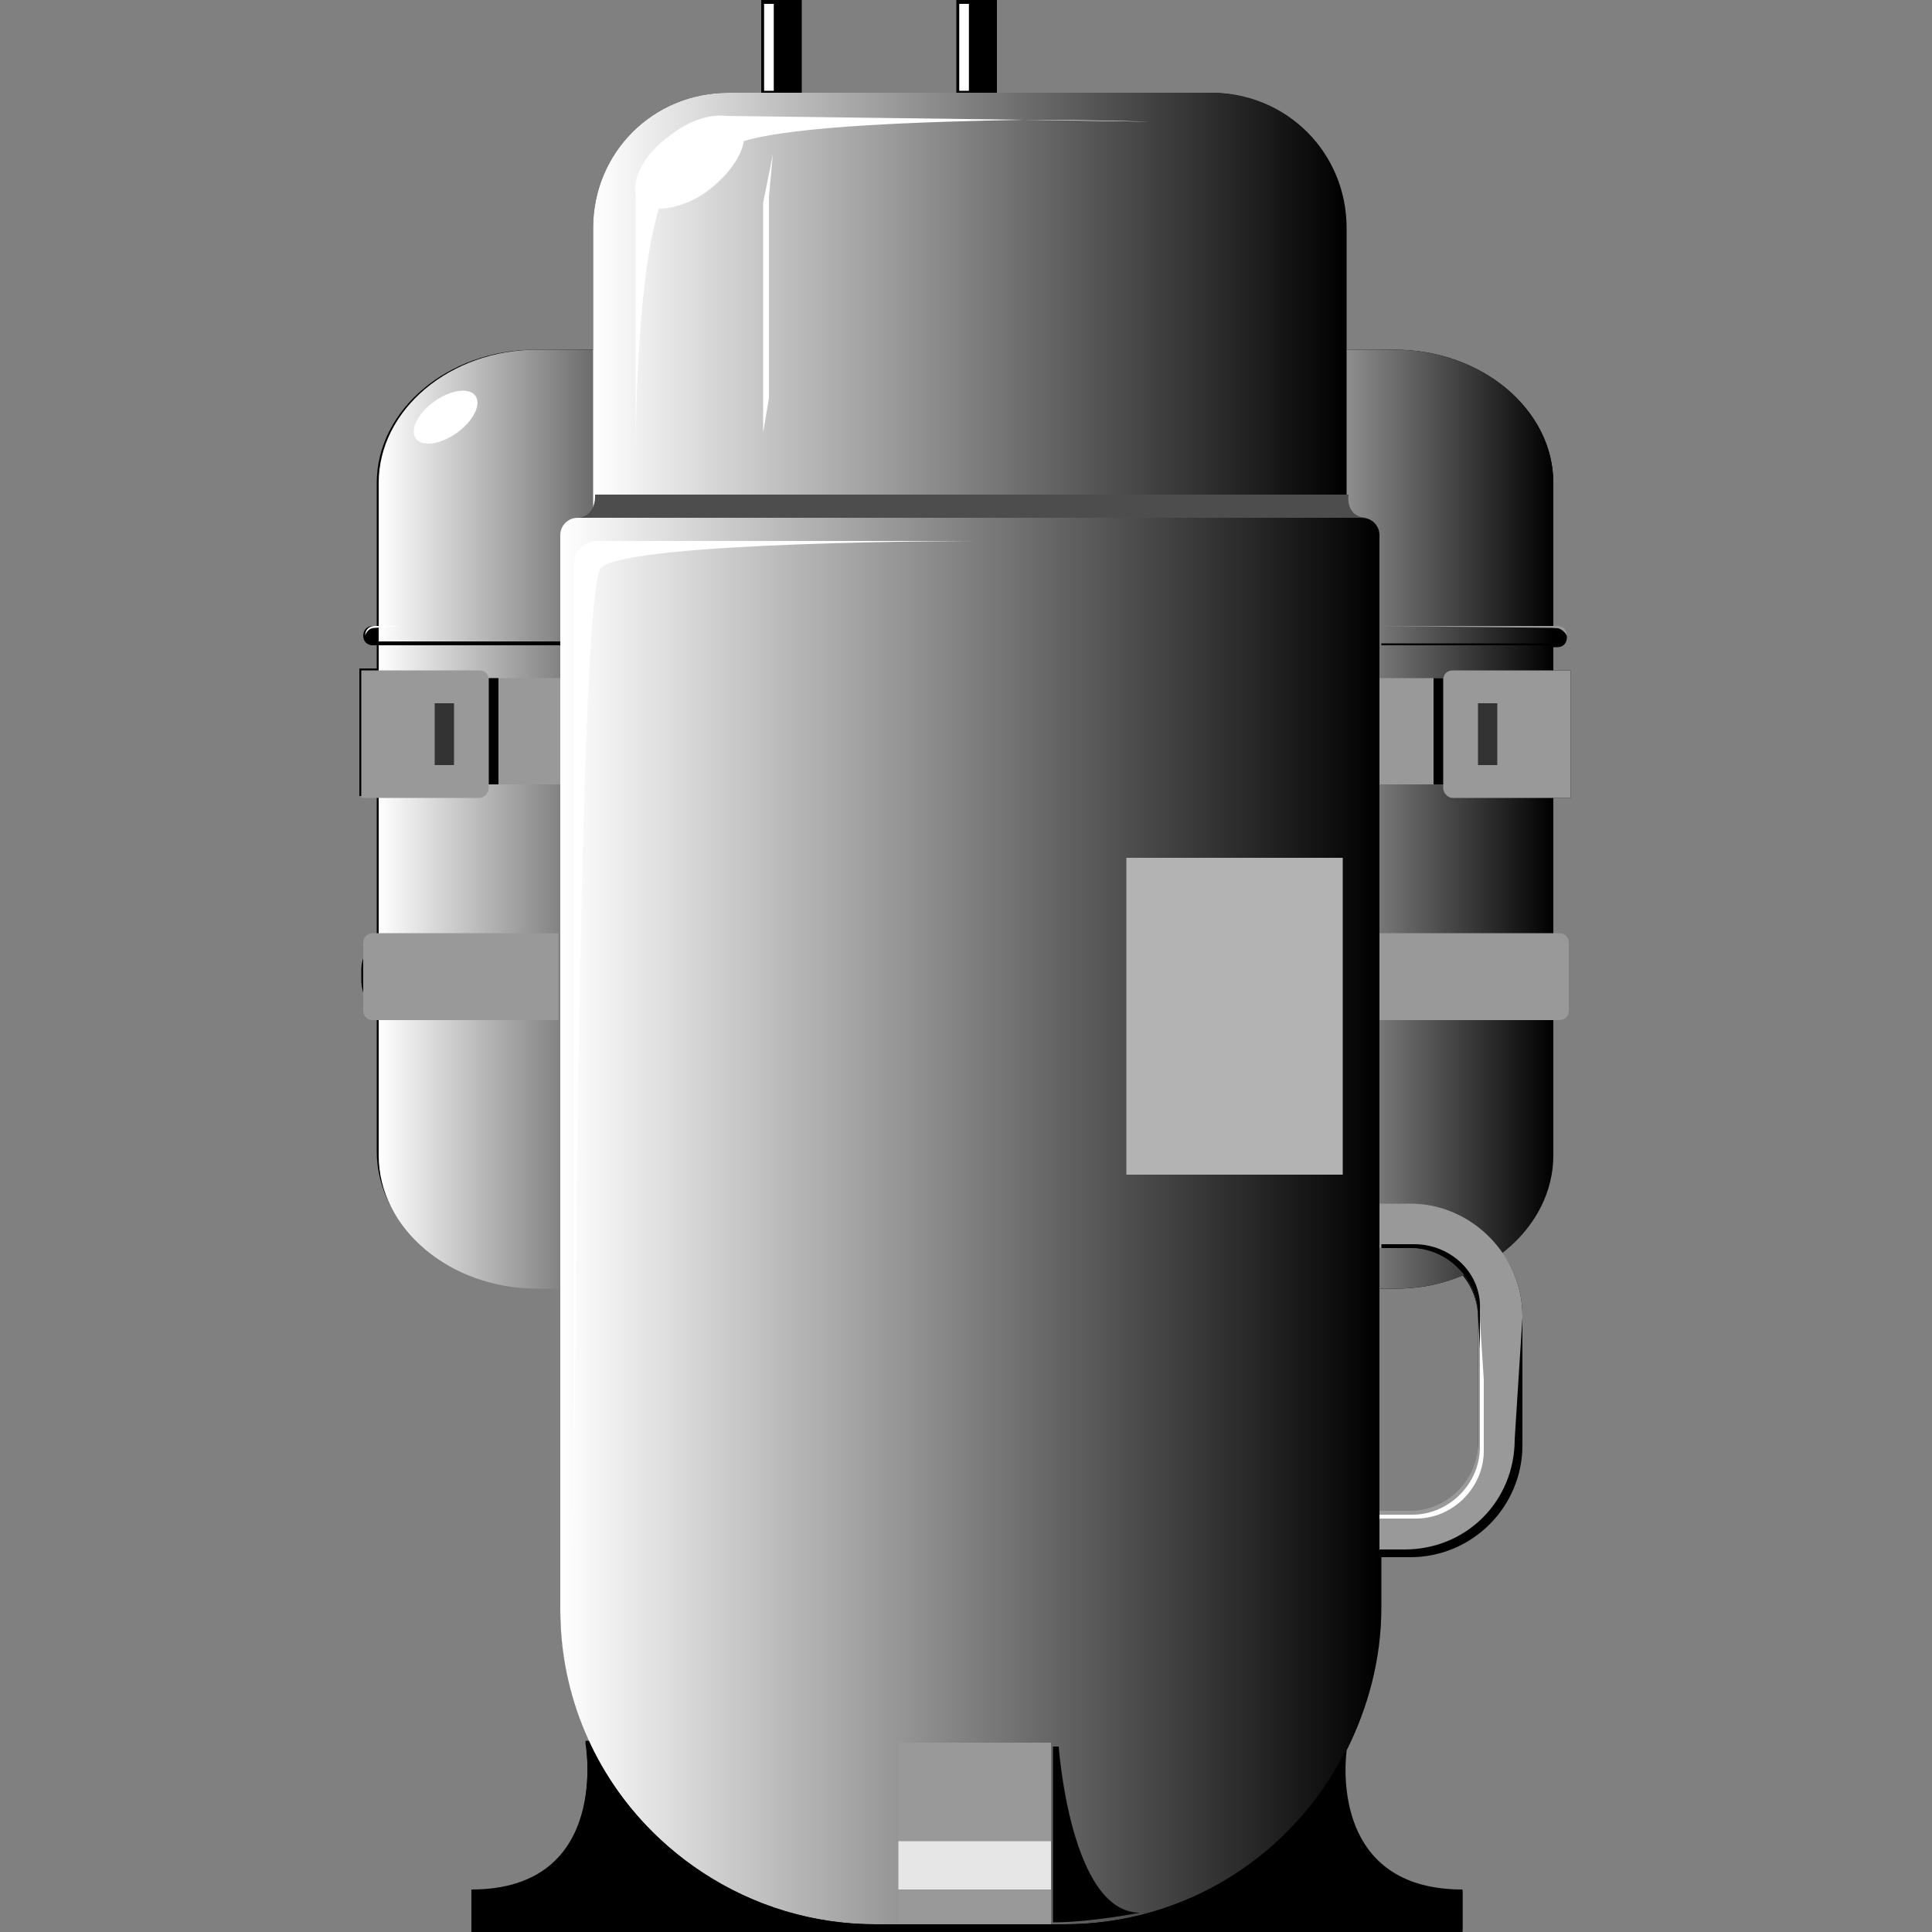 <svg version="1.1" id="Layer_1" xmlns="http://www.w3.org/2000/svg" xmlns:xlink="http://www.w3.org/1999/xlink" x="0px" y="0px" viewBox="0 0 100 100" xml:space="preserve"><rect x="0" y="0" width="100" height="100" fill="#808080" stroke="none"/><desc>Copyright Opto 22</desc> 
<g>
<g id="shape">
	<path d="M81.3,41.3v-6.6h-0.9v-1.2h0.2c0.3,0,0.5-0.2,0.5-0.5s-0.2-0.5-0.5-0.5h-0.2V25c0-3.8-3.7-6.9-8.2-6.9h-2.6v-6.3
		c0-3.9-3.1-7-7-7h-11V0h-2.1v4.8h-8V0h-2.1v4.8h-1.7c-3.9,0-7,3.1-7,7v6.3c0,0,0,0-0.1,0h-2.9c-4.5,0-8.2,3.1-8.2,6.9v7.4h-0.2
		c-0.3,0-0.5,0.2-0.5,0.5s0.2,0.5,0.5,0.5h0.2v1.2h-0.9v6.6h0.9v7.4c-0.5,0.4-0.8,1-0.8,1.6v0.5c0,0.7,0.3,1.3,0.8,1.6v7.3
		c0,3.8,3.7,6.9,8.2,6.9H29v16.7c0,2.5,0.6,4.8,1.5,6.9h-0.2c0,0,1.4,7.7-5.9,7.7v2.1h51.3v-2.1c-6.2,0-6.2-5.5-6-7.2
		c1.1-2.2,1.8-4.7,1.8-7.4v-2.7H73c3.2,0,5.8-2.6,5.8-5.8v-6.6c0-1.2-0.4-2.4-1.1-3.3c1.6-1.3,2.6-3.1,2.6-5.1v-7.3
		c0.5-0.4,0.8-1,0.8-1.6v-0.5c0-0.7-0.3-1.3-0.8-1.6v-7.4H81.3z M76.5,74.8c0,1.9-1.6,3.5-3.5,3.5h-1.6V66.7h0.8
		c1.2,0,2.4-0.2,3.5-0.7c0.5,0.6,0.8,1.4,0.8,2.2V74.8z"></path>
</g>
<g id="lineargradient">
	<linearGradient class="linear" id="SVGID_1_" gradientUnits="userSpaceOnUse" x1="61.157" y1="42.352" x2="80.388" y2="42.352">
		<stop offset="0" style="stop-color:#FFFFFF"></stop>
		<stop offset="1" style="stop-color:#000000"></stop>
	</linearGradient>
	<path class="linear" fill="url(#SVGID_1_)" d="M72.2,66.7h-2.9c-4.5,0-8.2-3.1-8.2-6.9V25c0-3.8,3.7-6.9,8.2-6.9h2.9c4.5,0,8.2,3.1,8.2,6.9v34.8
		C80.4,63.6,76.7,66.7,72.2,66.7z"></path>
	<linearGradient class="linear" id="SVGID_2_" gradientUnits="userSpaceOnUse" x1="19.611" y1="42.352" x2="38.843" y2="42.352">
		<stop offset="0" style="stop-color:#FFFFFF"></stop>
		<stop offset="1" style="stop-color:#000000"></stop>
	</linearGradient>
	<path class="linear" fill="url(#SVGID_2_)" d="M27.8,66.7h2.9c4.5,0,8.2-3.1,8.2-6.9V25c0-3.8-3.7-6.9-8.2-6.9h-2.9c-4.5,0-8.2,3.1-8.2,6.9v34.8
		C19.6,63.6,23.3,66.7,27.8,66.7z"></path>
	
		<linearGradient class="linear" id="SVGID_3_" gradientUnits="userSpaceOnUse" x1="30.738" y1="15.777" x2="69.668" y2="15.777">
			<stop offset="0" style="stop-color:#FFFFFF"></stop>
			<stop offset="1" style="stop-color:#000000"></stop>
		</linearGradient>
		<path class="linear" fill="url(#SVGID_3_)" d="M69.7,26.8v-15c0-3.9-3.1-7-7-7H37.7c-3.9,0-7,3.1-7,7v15"></path>
		<linearGradient class="linear" id="SVGID_4_" gradientUnits="userSpaceOnUse" x1="28.989" y1="63.216" x2="71.416" y2="63.216">
			<stop offset="0" style="stop-color:#FFFFFF"></stop>
			<stop offset="1" style="stop-color:#000000"></stop>
		</linearGradient>
		<path class="linear" fill="url(#SVGID_4_)" d="M29.9,26.8c-0.5,0-0.9,0.4-0.9,0.9v55.6c0,9,7.3,16.3,16.3,16.3h9.8c9,0,16.3-7.3,16.3-16.3V27.7
			c0-0.5-0.4-0.9-0.9-0.9"></path>

</g>
<g id="light">
	<rect x="71.4" y="35.1" fill="#999999" width="3.5" height="5.5"></rect>
	<path fill="#999999" d="M75.2,41.3h6.1v-6.6h-6.1c-0.3,0-0.5,0.2-0.5,0.5v5.6C74.7,41,74.9,41.3,75.2,41.3z"></path>
	<g>
		<path fill="#999999" d="M80.7,48.3h-9.3v4.5h9.3c0.3,0,0.5-0.2,0.5-0.5v-3.5C81.2,48.5,81,48.3,80.7,48.3z"></path>
	</g>
	<path fill="#999999" d="M24.8,41.3h-6.1v-6.6h6.1c0.3,0,0.5,0.2,0.5,0.5v5.6C25.3,41,25.1,41.3,24.8,41.3z"></path>
	<path fill="#999999" d="M28.9,52.8h-9.6c-0.3,0-0.5-0.2-0.5-0.5v-3.5c0-0.3,0.2-0.5,0.5-0.5h9.6V52.8z"></path>
	<rect x="25.1" y="35.1" fill="#999999" width="3.9" height="5.5"></rect>
	<rect x="58.3" y="44.4" fill="#B3B3B3" width="11.2" height="16.4"></rect>
</g>
<g id="dark">
	<path opacity="0.49" fill="none" d="M71.3,83.3c-1,3.7-7.9,6.5-16.2,6.5h-9.8c-8.3,0-15.2-2.9-16.2-6.5H29c0,9,7.3,16.3,16.3,16.3
		h9.8c9,0,16.3-7.3,16.3-16.3H71.3z"></path>
	<path fill="#4D4D4D" d="M29.8,26.8c1.1,0,1-1.2,1-1.2h39c0,0-0.2,1.2,1,1.2H29.8z"></path>
	<path fill="#999999" d="M80.5,32.5c0.4,0,0.6,0.4,0.6,0.4c0-0.3-0.2-0.5-0.5-0.5h-9.2C71.4,32.4,80.1,32.5,80.5,32.5z"></path>
	<polyline fill="#999999" points="54.4,90.2 54.4,100 46.5,100 46.5,90.2 	"></polyline>
	<g>
		<path fill="none" d="M76.5,74.8v-6.6c0-1.9-1.6-3.5-3.5-3.5h-1.6v13.6H73C74.9,78.3,76.5,76.7,76.5,74.8z"></path>
		<path fill="#999999" d="M73,62.3h-1.6v2.3H73c1.9,0,3.5,1.6,3.5,3.5v6.6c0,1.9-1.6,3.5-3.5,3.5h-1.6v2.3H73c3.2,0,5.8-2.6,5.8-5.8
			v-6.6C78.8,65,76.2,62.3,73,62.3z"></path>
	</g>
</g>
<g id="shadow">
	<path d="M78.4,74.5L78.4,74.5c0,3.2-2.5,5.7-5.7,5.7h-1.3v0.4H73c3.2,0,5.8-2.6,5.8-5.8v-6.6L78.4,74.5z"></path>
	<path d="M73.2,64.4h-1.7v0.2H73c1.9,0,3.5,1.6,3.5,3.5l0.1,1.7v-2C76.7,65.9,75.1,64.4,73.2,64.4z"></path>
	<polyline fill="#333333" points="76.5,36.4 77.5,36.4 77.5,39.6 76.5,39.6 	"></polyline>
	<polyline fill="#333333" points="23.5,36.4 22.5,36.4 22.5,39.6 23.5,39.6 	"></polyline>
	<path d="M54.8,90.4c0,0,0.6,8.6,4.2,8.6c0,0-2.5,0.5-4.5,0.5v-9.1H54.8z"></path>
	<rect x="74.2" y="35.1" width="0.5" height="5.5"></rect>
	<rect x="25.3" y="35.1" width="0.5" height="5.5"></rect>
	<path d="M71.4,33.4h9.2c0.3,0,0.5-0.2,0.5-0.5c0,0-0.1,0.4-0.5,0.4c-0.4,0-9.1,0-9.1,0V33.4z"></path>
	<path d="M29,33.2c0,0-9.3,0-9.6,0c-0.3,0-0.5-0.3-0.5-0.3c0,0.3,0.2,0.5,0.5,0.5H29V33.2z"></path>
	<path d="M69.6,90.7c-2.7,5.3-8.2,8.9-14.5,8.9h-9.8c-6.5,0-12.2-3.9-14.8-9.4h-0.2c0,0,1.4,7.7-5.9,7.7v2.1h51.3v-2.1
		C69.4,97.9,69.5,92.4,69.6,90.7z"></path>
</g>
<g id="hlight">
	<g>
		<rect x="46.5" y="95.3" fill="#E6E6E6" width="7.9" height="2.5"></rect>
		<ellipse transform="matrix(0.814 -0.58 0.58 0.814 -8.268 17.407)" fill="#FFFFFF" cx="23.1" cy="21.6" rx="1.9" ry="1"></ellipse>
		<path fill="#FFFFFF" d="M50.7,28H30.9c-0.6,0-1.2,0.5-1.2,1.2v55c0,0,0.1-53.4,1.4-54.8C32.4,28,50.7,28,50.7,28z"></path>
		<path fill="#FFFFFF" d="M53,6.2l6.5,0.1C59.5,6.3,56.6,6.2,53,6.2z M34.7,7c-1.3,0.9-2,2.2-1.8,3.1v13.5c0-0.6,0-8.9,1.2-12.8
			c0.7,0,1.7-0.3,2.5-0.9C37.8,9,38.4,8,38.5,7.3c2.7-0.8,9.4-1,14.5-1.1L37.6,6C36.8,5.9,35.7,6.2,34.7,7z"></path>
		<polygon fill="#FFFFFF" points="39.8,20.6 39.5,22.4 39.5,10.5 40,8 39.8,10.2 		"></polygon>
	</g>
	<line fill="none" stroke="#FFFFFF" stroke-width="0.5" stroke-miterlimit="10" x1="39.8" y1="0.2" x2="39.8" y2="4.7"></line>
	<line fill="none" stroke="#FFFFFF" stroke-width="0.5" stroke-miterlimit="10" x1="49.9" y1="0.2" x2="49.9" y2="4.7"></line>
	<path fill="#FFFFFF" d="M28.9,32.4h-9.5c-0.3,0-0.5,0.2-0.5,0.5c0,0,0.1-0.4,0.5-0.4l1.4-0.1L28.9,32.4z"></path>
	<path fill="#FFFFFF" d="M76.6,68.3v6.6c0,1.9-1.6,3.5-3.5,3.5h-1.7v0.2h1.9c1.9,0,3.5-1.6,3.5-3.5v-3.7L76.6,68.3z"></path>
</g>
</g>
</svg>